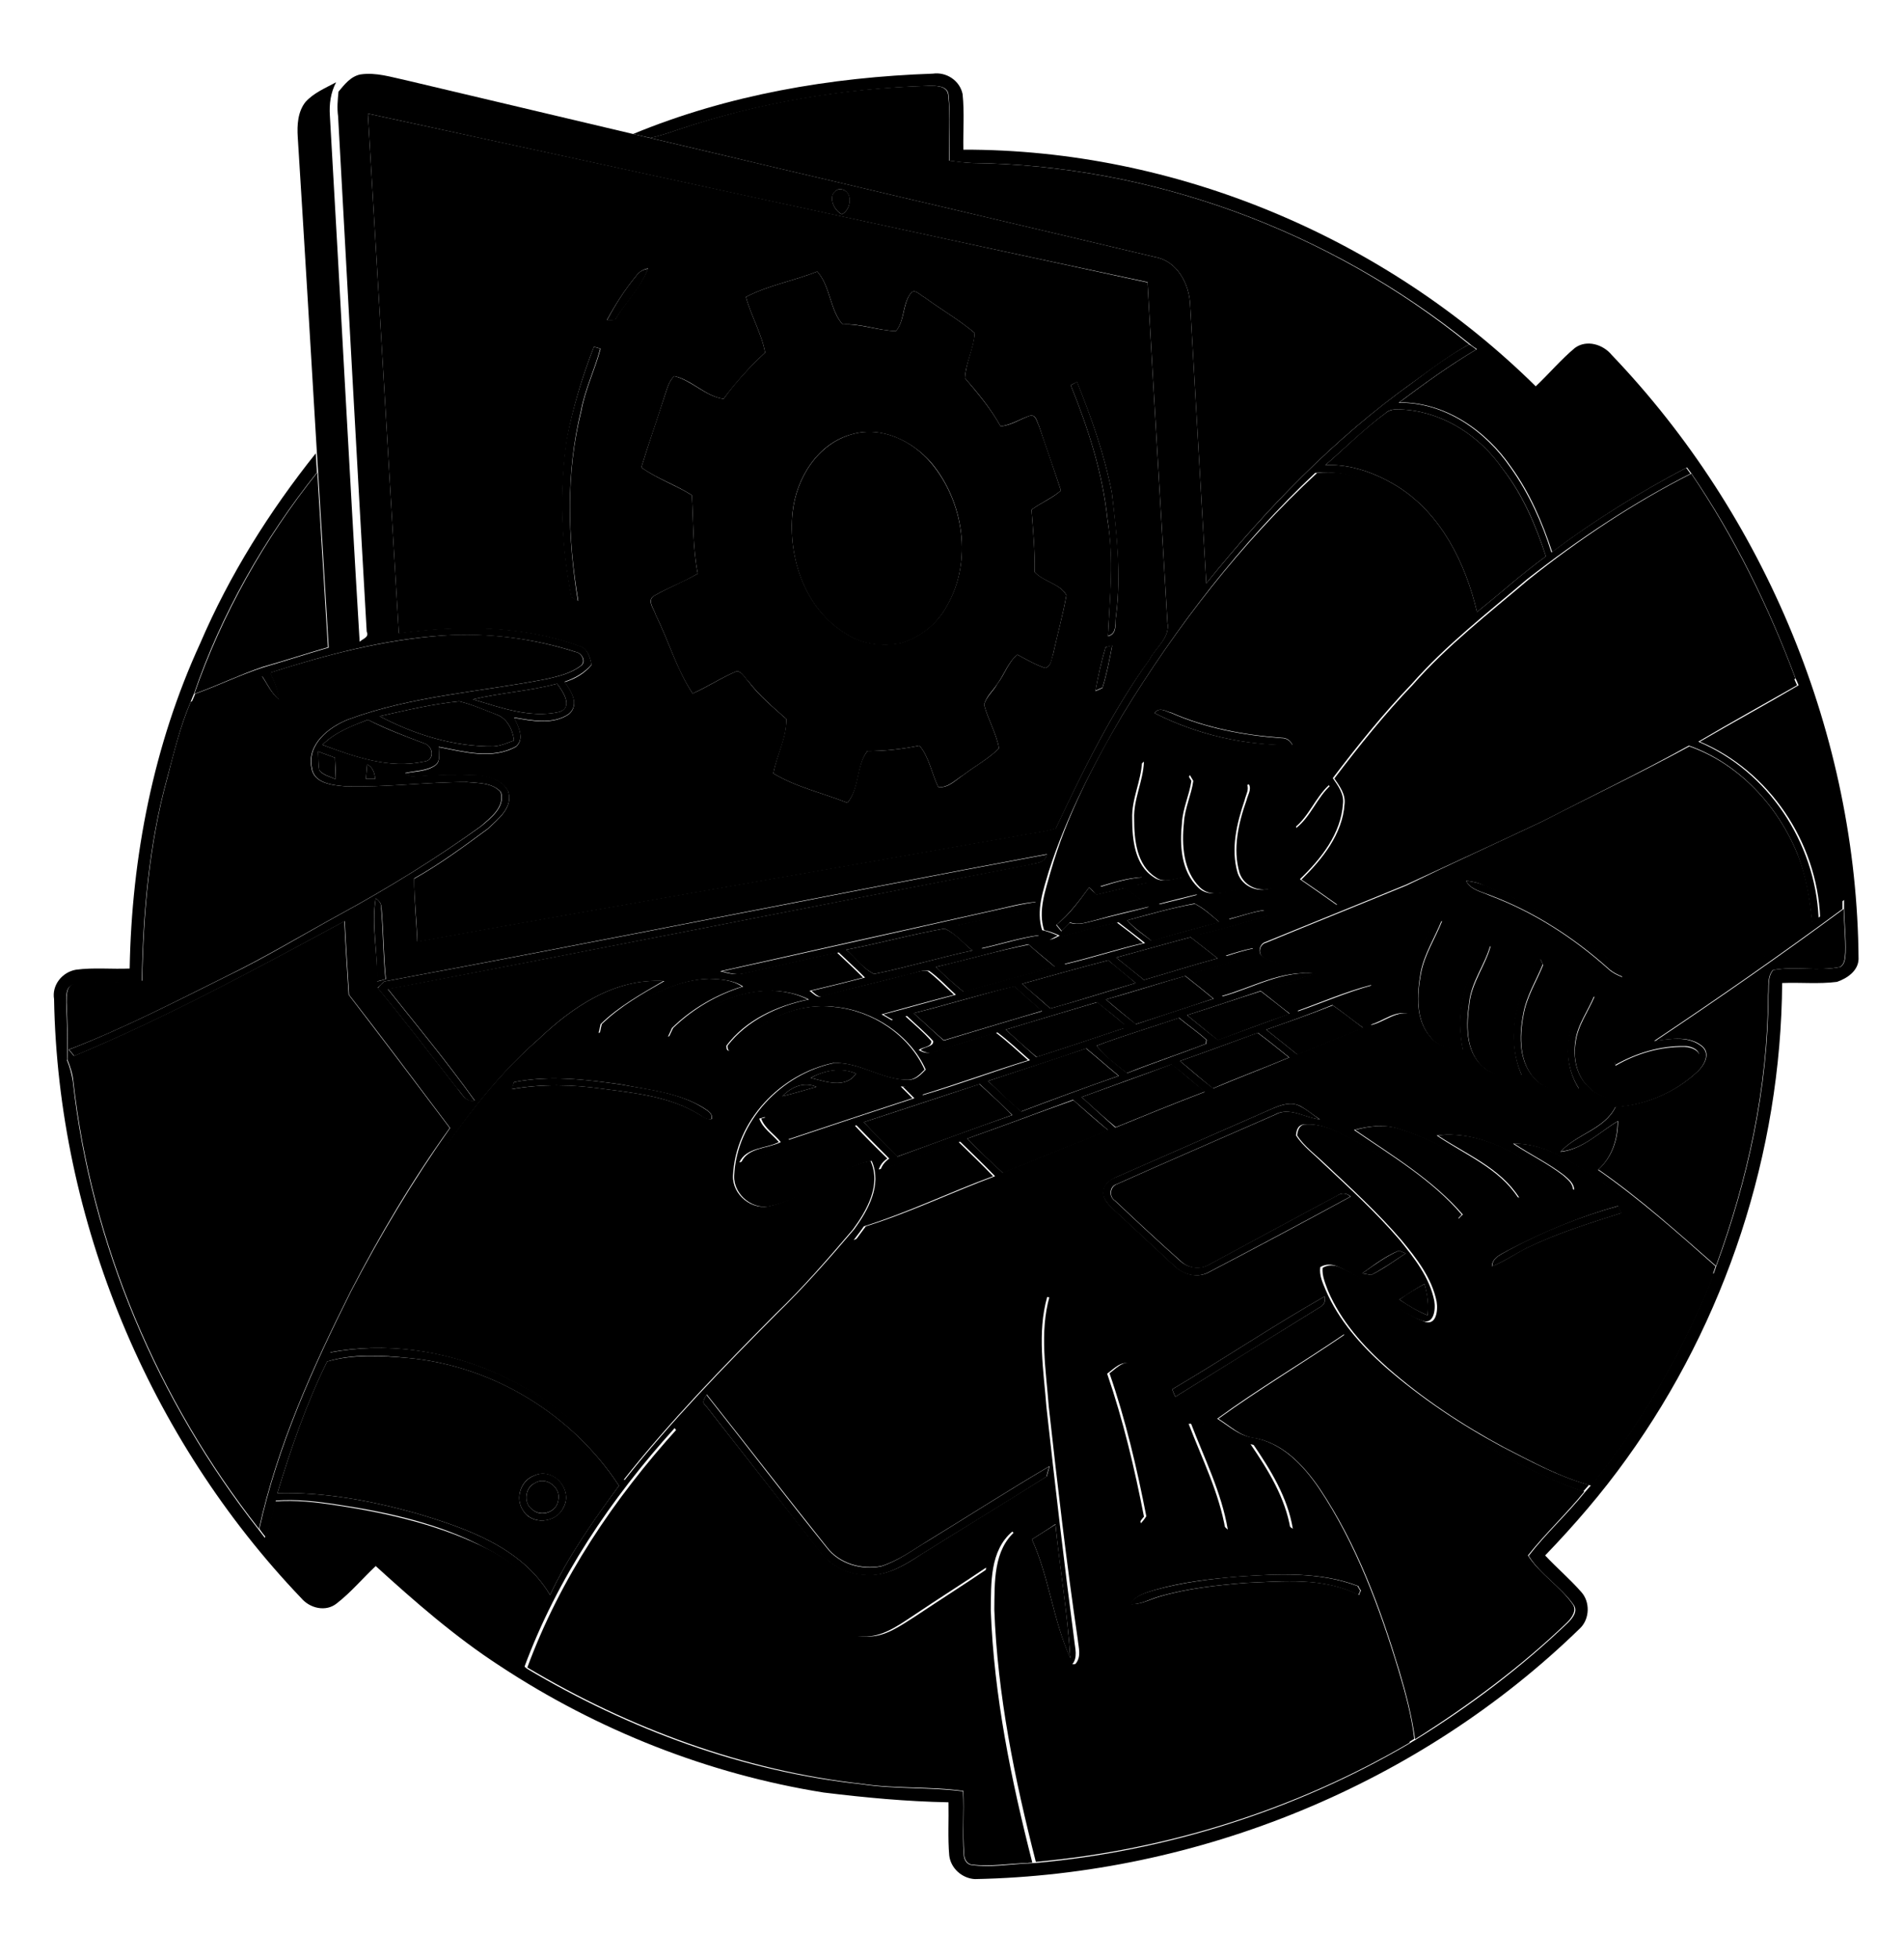 <?xml version="1.0" encoding="utf-8"?>
<!-- Generator: Adobe Illustrator 26.0.0, SVG Export Plug-In . SVG Version: 6.00 Build 0)  -->
<svg version="1.1" id="Layer_1" xmlns="http://www.w3.org/2000/svg" xmlns:xlink="http://www.w3.org/1999/xlink" x="0px" y="0px"
	 viewBox="0 0 486 500" style="enable-background:new 0 0 486 500;" xml:space="preserve">
<style type="text/css">
	.st0{fill:#139DFF;}
	.st1{fill:#000101;}
	.st2{fill:#FFFFFF;}
</style>
<path className="st0" d="M173,33.1c20.6-7,42.3-10.6,64-11.2c1.8,0,4.6-0.1,5,2.2c0.7,5.6,0.1,11.3,0.3,16.9c1.9,0.2,3.8,0.5,5.6,0.6
	c46,0.5,91.4,17.3,127.1,46.3c-5.1,2.8-9.8,6.4-14.5,9.8c-20,14.3-37.2,32.1-52.6,51.2c-1.4-23.7-2.7-47.3-4.1-71
	c-0.2-5.4-3.3-11.3-9-12.3c-43-10.2-86-20.2-128.9-30.4C168.3,34.7,170.7,33.9,173,33.1z"/>
<path className="st0" d="M214.9,54.7c-2.4-1.2-3.9-5.4-0.8-6.4C217.8,48.1,217.6,53.3,214.9,54.7z"/>
<path className="st0" d="M49.6,177.1c7.1-20.4,17.9-39.6,31.4-56.5c0.9,14.9,1.8,29.8,2.7,44.6c-5.5,1.6-11,3.4-16.6,5
	C61.2,172.2,55.5,175,49.6,177.1z"/>
<path className="st0" d="M286.5,182.5c13.8-22.6,30.2-43.8,49.7-61.8c7.4-0.8,15,1.8,21.1,6c9.9,7.3,15.7,19.1,18,31
	c-17.1,15.4-32.3,32.9-44.8,52.3l0.4,1.3c3.7-2.9,5.3-7.8,8.8-10.9c2.7,3.8,1,8.6-0.9,12.4c-3.1,5.6-7.5,11-13.5,13.7
	c-3.4,1.5-7.7-0.1-8.9-3.7c-1.8-6.1-0.3-12.7,1.8-18.6c0.3-1.3,1.3-2.7,0.6-4c-1.9,0.4-2,2.7-2.7,4.1c-2.3,7.2-4.1,15.9,0.2,22.7
	c-3.2,0.7-7.2,2.2-10-0.5c-4.3-4.2-4.7-10.9-4.1-16.5c0.2-3.7,1.9-7.1,2.4-10.7l-0.9-1.5c-3.8,8.1-4.9,17.7-1.7,26.2
	c-2.3,0.3-5,1.5-7-0.1c-4.9-3.1-5.5-9.6-5.5-14.9c-0.2-5,2.3-9.6,2.5-14.6c-2.4,1.7-2.6,4.8-3.4,7.4c-1.1,3.9-1,8-0.9,12.1
	c-2.3,4.1-5.5,7.7-8.5,11.2c0.6,0.4,1.2,0.8,1.9,1.2c3.5-1.1,7.1-2.2,10.8-2.4c0.3,0.4,1,1,1.3,1.4c-0.9,0.2-2.6,0.5-3.4,0.7
	c2,1.6,4.1,3.2,6.2,4.8c3.3-0.8,6.6-1.6,9.9-2.5c0.6,0.3,1.7,0.9,2.2,1.3c1.2,2.3,3.8,3.5,5.8,5c3-0.8,6-1.9,9.1-2.3
	c0.4,0.3,1.1,0.9,1.4,1.2c-6.1,1.9-12.1,3.6-18.3,5.1c2.3,1.8,4.6,3.6,7,5.4c2.4-0.8,4.8-1.5,7.2-2c-0.1,1.3-0.9,2.2-2.1,2.4
	c-4.4,1.5-9,2.7-13.5,4c2.4,2,4.9,4,7.4,5.9c7.9-2.2,15.5-6.8,24-5.8c-4.1,1.2-8.1,2.5-12.1,3.8c2.4,1.9,4.9,3.8,7.4,5.8
	c6.3-2.2,12.5-4.9,19.1-6.7c-0.8,3.3-5.2,3-7.7,4.4c2.3,2.1,4.8,4,7.3,5.8c3.4-0.8,6.8-4.1,10.4-2.6c-1.8,1.1-3.7,2-5.6,2.8
	c-45.5,18.2-91,36.5-136.5,54.7c0.7-0.9,1.9-2.6,2.6-3.5c11.2-3.5,22-8.7,33-12.8c-2.9-3-5.9-5.9-8.9-8.8
	c-6.8,2.2-13.4,5.2-20.3,7.1c0.4-1.2,1.2-2.1,2.2-2.8c-2.8-2.8-5.6-5.6-8.4-8.5c-9.8,3-19.5,6.6-29.4,9.5c1.7-3.9,6.7-3.5,10.1-5.2
	c-1.6-2-4.1-3.5-5-6c0.3-0.1,1-0.3,1.4-0.4c2,1.8,3.8,3.9,5.7,5.8c10.7-3.6,21.3-7.1,32-10.6c-1-1-2-2-3-3c2,0,3.8,0.7,5.2,2.2
	c9.2-2.7,18.2-6.1,27.3-8.9c-2.7-2.4-5.4-4.9-8.3-7.1c-5.4,1.6-10.8,3.4-16.2,5c-1.2,0.5-2.4,0.1-3.4-0.5c0.9-0.9,3.4-0.8,3.2-2.3
	c-2.1-2.3-4.5-4.3-6.7-6.4c-0.8,0.3-2.5,0.8-3.4,1.1c-0.9-0.5-1.8-1-2.6-1.5c6.2-1.6,12.3-3.4,18.5-5c-2.2-2-4.3-4.3-6.8-6.1
	c-1.6-0.4-3.2,0.5-4.8,0.8c-7.4,1.9-14.8,3.6-22.1,5.6c-1.3,0.7-2.3-0.7-3.2-1.3c4.6-1.1,9.1-2.2,13.7-3.4c-2.2-2.2-4.5-4.3-6.7-6.4
	c-7.9,1.7-15.8,3.5-23.7,5.3c-2.1,0.6-4.1,0-6.1-0.5c23.1-5.1,46.2-10.3,69.4-15.5c3.7-0.8,7.4-1.8,11.2-2.2c-0.3,0.4-1,1.3-1.4,1.7
	c-6.4,1.8-12.9,2.9-19.4,4.4c2.2,2,4.4,3.9,6.6,5.8c5-1.1,9.8-2.7,14.9-3.4c0,3.7,4.1,5.1,6.3,7.4c6.9-1.6,13.6-3.8,20.4-5.4
	c-2.2-1.8-4.5-3.5-6.8-5.3c-5.7,1.4-11.5,2.7-17.1,4.5l2.1-1.1c-1.3-0.6-2.6-1.1-4-1.4c-1.6-5,0.4-10.2,1.7-15
	C272.2,208.4,279,195.2,286.5,182.5 M294.7,182c10.8,5.5,23,8.3,35.2,8.1c-0.6-1.2-1.5-1.8-2.8-1.8c-9.6-0.7-19.2-2.5-28.1-6.4
	C297.6,181.6,295.9,180.3,294.7,182 M278,226.5c-2.5,3.4-5.1,6.9-8.4,9.6c0.4,0.5,0.9,1.1,1.3,1.6c0.5-0.6,1.6-1.7,2.1-2.2
	c2.2,0.8,4.5-0.1,6.7-0.6c4.5-1.2,9-2.2,13.5-3.4c-2-1.8-4-3.4-6.2-4.8c-2.4,0.6-4.8,1.1-7.2,1.7C279.3,227.7,278.7,227.1,278,226.5
	 M287.7,234.9c1.8,2.1,4.1,3.6,6.2,5.2c5.8-1.7,11.5-3.2,17.3-4.8c-2-1.7-3.9-3.5-6.3-4.7C299.2,231.7,293.4,233.3,287.7,234.9
	 M216,242.4c2.4,2,4.3,4.8,7.1,6.2c8.4-1.7,16.7-4.2,25.1-6c-2.4-1.9-4.4-4.4-7.1-5.6C232.6,238.5,224.4,240.8,216,242.4
	 M284.9,244.4c2.4,1.9,4.8,3.8,7.1,5.7c6.3-1.8,12.5-3.8,18.8-5.5c-2.3-1.8-4.6-3.6-6.9-5.4C297.5,240.9,291.2,242.7,284.9,244.4
	 M238.9,246.8c2.2,2.2,4.6,4.3,7,6.3c7.8-2.2,15.5-4.3,23.3-6.4c-2.2-1.9-4.5-3.7-6.7-5.7C254.6,242.7,246.8,245,238.9,246.8
	 M260.9,251.1c2.4,2.1,4.8,4.2,7.2,6.3c7.3-2,14.5-4.3,21.8-6.5c-2.3-1.9-4.7-3.8-7-5.8C275.5,247,268.2,249.1,260.9,251.1
	 M282.3,255.1c2.5,2.2,5.1,4.3,7.7,6.3c6.6-2.2,13.2-4.4,19.8-6.5c-2.4-2-4.8-3.9-7.2-5.8C295.8,251,289.1,253.1,282.3,255.1
	 M233.2,258.6c2.6,2.3,5.1,4.7,7.7,7c8.4-2.5,16.7-5.1,25.1-7.5c-2.4-2.1-4.8-4.2-7.1-6.3C250.3,253.8,241.8,256.4,233.2,258.6
	 M303,259.1c2.6,2.1,5.2,4.3,7.9,6.3c6.1-2.2,12.2-4.5,18.3-6.7c-2.5-1.9-4.9-3.9-7.4-5.8C315.5,255,309.3,257.1,303,259.1
	 M256.7,262.8c2.6,2.3,5.2,4.7,7.8,7c7.5-2.4,14.9-4.9,22.4-7.4c0-0.2,0-0.7,0-0.9c-2.2-2.1-4.6-3.8-6.9-5.7
	C272.3,258.1,264.5,260.4,256.7,262.8 M323.2,262.8c2.6,2.1,5.3,4.2,7.9,6.3c5.6-2.3,11.2-4.5,16.8-6.8c-2.6-1.9-5.1-3.9-7.8-5.8
	C334.5,258.8,328.9,260.8,323.2,262.8 M279.9,266.9c2.2,2.7,5.1,4.8,7.8,7c6.7-2.6,13.5-4.9,20.2-7.5c0-0.2,0.1-0.7,0.1-1
	c-2.2-2-4.7-3.7-7-5.6C293.9,262.2,286.8,264.3,279.9,266.9 M301.2,270.8c2.8,2.4,5.6,4.8,8.5,7c6.4-2.7,13-5.2,19.4-7.9
	c-2.6-2.1-5.3-4.3-8-6.3C314.4,266,307.8,268.5,301.2,270.8 M252.2,275.9c2.8,2.6,5.6,5.3,8.5,7.8c8.2-3.1,16.5-6.2,24.9-9.1
	c-2.8-2.3-5.5-4.7-8.3-7C268.9,270.5,260.5,273.2,252.2,275.9 M276.1,280c2.8,2.6,5.7,5.2,8.6,7.8c7.6-3.1,15.2-6.2,22.8-9.1
	c-2.8-2.4-5.6-4.8-8.5-7C291.4,274.4,283.7,277.2,276.1,280 M220.5,286.4c2.8,3,5.7,5.9,8.6,8.8c9.8-3.6,19.5-7.2,29.3-10.6
	c-2.7-2.7-5.5-5.3-8.3-7.9C240.1,279.9,230.3,283.2,220.5,286.4 M246.9,290.6c2.9,3,6,5.9,9,8.7c9-3.7,18-7.2,26.9-10.9
	c-3-2.5-5.9-5.1-8.9-7.7C264.9,284,255.9,287.4,246.9,290.6z"/>
<path className="st0" d="M431.7,120.9c11,16.2,19.7,33.9,26.6,52.3c-10.5,5.9-21.1,11.7-31.6,17.8c-15.2,7.5-30.1,15.5-45.5,22.5
	c-13.1,6.1-26.2,12.4-39.7,17.5c-3.1-2.2-6.2-4.4-9.3-6.5c5.3-5.2,10.5-11.6,11-19.3c0.3-2.5-1.3-4.6-2.6-6.5
	c6.3-8.3,12.9-16.5,20.1-24c8.8-10,19.3-18.1,29.4-26.7C403,137.7,416.9,128.4,431.7,120.9z"/>
<path className="st0" d="M68.9,171.7c14.4-4.6,29.1-8.4,44.1-9.5c11.4-0.8,23,0.7,33.9,4.2c1.6,0.2,2.8,2.6,1.2,3.6
	c-2.5,1.9-5.6,2.6-8.6,3.3c-16.9,3.3-34.4,4.3-50.6,10.3c-4.9,1.9-10.6,6.3-9.4,12.3c0.5,4.1,5.4,4.5,8.6,4.8
	c10.3,0.3,20.6-1.1,30.9-1.1c3,0.3,6.7,0.1,8.8,2.6c1.1,3.8-2.6,6.5-5.1,8.7c-11.5,8.3-23.7,15.8-36.2,22.6
	c-9.5,5.2-18.8,10.8-28.6,15.6c-13.3,6.6-26.5,13.5-40.4,18.8c0.5,0.5,0.9,1.1,1.4,1.6c23.7-9.9,46.4-22.2,69-34.4
	c0.3,6.3,0.7,12.6,1.1,18.8c8.7,11.3,17.3,22.7,25.8,34c-9.5,13.2-17.8,27.2-25.3,41.7c-9.7,19.4-18.7,39.3-23.4,60.6
	c-25.8-32.8-42.8-72.8-47.4-114.4c-0.2-1.9-0.8-3.6-1.5-5.4c0.2-4.8,0-9.6-0.2-14.5c0-1.7-0.1-4.4,2-4.9c5.7-0.9,11.5,0,17.3-0.7
	c0.3-17.4,1.8-34.9,6.4-51.7c1.7-6.6,3.3-13.2,6-19.5c6.1-2,11.8-5.4,18.1-6.6c1.4,2,2.4,4.4,4.4,6C70.9,176.2,70,173.9,68.9,171.7z
	"/>
<path className="st0" d="M120.7,178.5c7.1-1.7,14.4-2.1,21.5-4c1.5,2,4.2,6,0.6,7.2C135.4,183.4,127.8,180.6,120.7,178.5z"/>
<path className="st0" d="M96.9,182.8c6.7-1.5,13.4-3.1,20.3-3.8c3.3,0.8,6.5,2.2,9.6,3.4c2.7,1,4.1,3.9,4.4,6.6
	c-1.7,0.6-3.4,1.4-5.2,1.5C115.8,190.6,105.8,187.5,96.9,182.8z"/>
<path className="st0" d="M82.3,190.1c3.2-3.2,7.4-4.8,11.6-6.4c4.6,2.4,9.5,4.2,14.3,6c2.4,0.6,2.9,4.5-0.1,4.7
	C99.4,196.3,90.5,193.2,82.3,190.1z"/>
<path className="st0" d="M393.8,209.6c12.4-6.4,25.1-12.4,37.4-19.1c12.8,4.5,22.7,15.3,27.7,27.7c2.2,5.5,3.1,11.3,3.7,17.2
	c-16.1,11.8-32.4,23.5-49.3,34.1c-1,0.5-1.3,1.4-0.9,2.5c5.3-3.1,11.4-4.9,17.6-4.8c1.8,0,4.9,1.3,3.4,3.5
	c-3.4,4.9-9.2,7.3-14.7,9.1c-4.4,1.3-9.9,1.3-13.2-2.3c-3.1-2.9-4-7.5-3.3-11.5c0.5-4.2,3.2-7.8,4.8-11.6c-2.6-0.4-3.3,2.7-4.4,4.4
	c-3.2,6-3.2,13.5,0.5,19.2c-3.6,0-8,0.8-10.8-2.1c-4.6-4.2-4.5-11.2-3.4-16.9c0.8-4.6,3.3-8.5,5-12.7l-0.7-1.5
	c-6.1,8.4-9,20-4.7,29.8c-3.4,0.3-7.2,0.3-9.9-2.2c-4.6-4-4.3-10.9-3.5-16.4c0.6-5.2,4-9.5,5.4-14.5c-2.8,1-3.6,4.1-4.8,6.4
	c-2.9,6.3-3.7,13.5-2.2,20.3c-2.9-0.6-6.4-0.8-8.3-3.4c-3.9-4.4-3.5-10.9-2.5-16.3c0.9-4.8,3.6-8.9,5.4-13.4
	c-3.6,0.3-3.5,5.1-5.8,7.2c-8.8,2.6-18,3.9-27.2,4.2c-4.2,0-8.7,0.2-12.4-2c-1.8-0.8-1.3-3.5,0.5-3.9c11.9-4.9,23.9-9.7,35.8-14.6
	C370.5,220.4,382.2,215.1,393.8,209.6 M374.2,224.8c1.2,2.4,4,2.8,6.1,3.8c11.2,4.2,21.4,10.8,30.3,18.8c1,0.9,2.2,1.5,3.5,2
	c-0.2-0.5-0.5-1.4-0.7-1.9c-10-9.3-21.8-16.6-34.5-21.4C377.5,225.3,375.9,225,374.2,224.8z"/>
<path className="st0" d="M81.2,191.8c1.4,0.5,2.9,1.1,4.3,1.6c0.1,1.8,0.1,3.7,0.2,5.5c-1.4-0.7-3.1-1-4.2-2.3
	C81.2,195.1,81.3,193.4,81.2,191.8z"/>
<path className="st0" d="M93.4,198.8c0.1-1.2,0.2-2.5,0.3-3.7c1.5,0.7,1.9,2.2,2.1,3.7C95.2,198.8,94,198.8,93.4,198.8z"/>
<path className="st0" d="M98.1,250.5c56.4-10.4,112.7-21.9,169.1-32.4c-0.4,2.4-2.9,2.1-4.6,2.7c-54.6,10.4-109,21.3-163.6,31.7
	c7.5,9.4,15.2,18.7,22.2,28.5c-2.4,0.5-3.3-2-4.7-3.4c-6.7-8.5-13.2-17.1-20.1-25.4C97,251.5,97.5,251,98.1,250.5z"/>
<path className="st0" d="M95.9,229.3c1,0.6,1.5,1.5,1.4,2.6c0.5,6,0.5,12,1.1,18c-0.5,0.2-1.6,0.4-2.2,0.6
	C96.5,243.4,94.8,236.3,95.9,229.3z"/>
<path className="st0" d="M422.5,265.7c16.3-10.9,32.4-22.1,48.1-33.7c0.1,3.7,0.5,7.4,0.4,11.1c-0.1,1.3-0.1,2.9-1.3,3.7
	c-5.7,1.2-11.5-0.3-17.2,0.8c-1.5,1.8-1,4.3-1.2,6.4c-0.1,23.6-5.2,47-13.3,69.1c-9.7-8.5-19.3-17.2-30-24.6c3.5-3.2,5-7.7,5-12.4
	c-4.7,2.8-8.9,7.2-14.6,7.8c4.1-4.5,11.2-5.6,14-11.4c7.8-0.5,15.4-3.8,21-9.1c1.6-1.5,3.3-4.4,1.2-6.3
	C431.4,264.3,426.6,265.1,422.5,265.7z"/>
<path className="st0" d="M137.4,265.3c8.6-8.2,19.5-15.7,31.9-14.9c-5.6,3.3-11.3,6.4-16,11c-0.1,0.6-0.4,1.8-0.5,2.3
	c2.6-1.4,4.5-3.6,6.7-5.4c6.3-4.5,13.6-8.3,21.5-8.5c2.9,0.1,6,0.3,8.4,2c-6.7,2.1-12.9,5.7-17.9,10.6c-0.2,0.6-0.8,1.7-1,2.2
	c4.3-1.9,7.2-5.7,11.3-7.9c7.3-3.9,16.7-5.5,24.4-1.6c-7.9,1.6-15.8,5.2-20.8,11.8c0,2.8,2.1,0.1,2.9-0.5
	c6.4-6.3,15.5-10.6,24.6-9.4c9.7,0.9,19.1,7.1,23.1,16c-1.2,1.2-2.4,2.6-4.3,2.6c-6.6,0.1-12.3-4.6-19-4.3
	c-13.5,2.8-25,14.8-25.6,28.8c-0.2,4.9,5,9.1,9.8,7.6c9.1-2.1,16-9.7,25.3-11.4c2.8,6.1-0.9,12.6-4.5,17.5
	c-6.3,7.4-12.7,14.8-19.7,21.5c-13.5,13.6-27,27.4-38.9,42.5c-15.8-24.2-46.5-38-75.1-32.6c6.6-14.8,14.7-29,23-42.9
	C116,289,125.3,275.8,137.4,265.3 M131.2,276.2c-0.1,0.5-0.4,1.4-0.6,1.8c7.7-1.4,15.6-1.2,23.3-0.1c8.4,1.1,17.3,2,24.7,6.6
	c0.9,0.5,1.9,1.3,3.1,1.1c0.3-1.5-1.2-2.2-2.2-2.9c-6.3-3.8-13.8-4.5-20.9-5.9C149.4,275.5,140.1,274.4,131.2,276.2z"/>
<path className="st0" d="M206.9,275.1c3.6-1.9,7.7-2.8,11.6-1.1C215.8,278,210.6,276,206.9,275.1z"/>
<path className="st0" d="M199.7,279.8c2.3-2.4,5.5-3.8,8.7-2.4C205.5,278.2,202.6,279.1,199.7,279.8z"/>
<path className="st0" d="M324.9,282.9c2.2-0.9,4.7-1.8,6.9-0.6c1.8,0.9,3.3,2.2,5,3.4c-3.8-0.4-7.7-3.3-11.4-1.2
	c-13.4,5.9-26.9,11.7-40.3,17.7c-1.9,0.5-2.2,3.2-0.5,4.3c5.5,5.2,11,10.3,16.6,15.3c2,1.9,5.2,2.3,7.5,0.9
	c10.8-5.8,21.6-11.7,32.5-17.5c1.2-0.8,2.4-0.8,3.5,0.2c-12,6.5-24,12.9-36,19.2c-2.9,1.7-6.5,0.9-8.9-1.4
	c-5.2-4.8-10.3-9.6-15.5-14.4c-1.3-1.3-3-2.8-2.7-4.8c0.2-2,2-3.1,3.6-3.7C298.4,294.5,311.7,288.7,324.9,282.9z"/>
<path className="st0" d="M331.1,289.8c0.1-1.2,0.5-2.6,1.9-2.8c3.4-0.3,6.6,0.9,9.6,2.4c11.1,5.4,20.8,13.2,29.8,21.6
	c0.2-0.3,0.7-0.8,1-1c-7.7-8.9-17.9-15-27.5-21.6c3.6-1,7.6-1.5,11.3-0.3c8.3,2.5,15.9,7,22.8,12.2c2.6,1.8,4.6,4.5,7.8,5.4
	c-4.8-7.6-13.6-11.1-20.8-15.9c13.3-1.6,24.1,7.5,34.8,13.9c0-1.7-1.4-2.7-2.5-3.7c-4-3.1-8.6-5.3-12.8-8.1
	c9-0.1,16.4,5.7,23.5,10.5c9.7,6.9,18.6,14.9,27.5,22.8c-7.6,19.4-18.2,37.8-31.3,54c-7.9-2.1-15.1-6.1-22.3-9.8
	c-10.6-5.7-20.7-12.4-29.7-20.3c-6.2-5.5-11.9-11.9-15.2-19.6c-0.7-1.9-1.6-3.9-1.4-5.9c1.3-0.8,2.9-0.8,4.3-0.2
	c8,3.2,13.3,10.7,21.4,13.8c3.3,1.5,3.8-2.7,3.4-5c-1.2-6-5.1-11-8.9-15.6c-6-7-12.8-13.2-19.5-19.5
	C335.7,294.6,332.9,292.6,331.1,289.8 M385,319.1c-1.7,1-4.1,1.8-4.2,4.1c3.1-1.2,5.8-3.1,8.7-4.6c7.8-3.8,16.1-6.4,24.3-9
	c-0.2-0.4-0.6-1.3-0.8-1.8C403.4,310.5,394,314.4,385,319.1z"/>
<path className="st0" d="M347.7,325c3-2.1,6-4.3,9.4-5.8c0.4,0.2,1.3,0.5,1.7,0.7c-2.9,1.9-5.7,3.9-8.8,5.5
	C349.4,325.3,348.2,325.1,347.7,325z"/>
<path className="st0" d="M357.2,331.7c2-1.5,4.2-2.8,6.4-4c0.8,2.6,1.1,5.3,0.8,8C361.9,334.7,359.5,333.3,357.2,331.7z"/>
<path className="st0" d="M299.2,354.6c13.1-7.7,25.7-16.2,38.9-23.7c0.3,1.3-0.2,2.3-1.3,2.8c-12.2,7.6-24.5,15.2-36.8,22.8
	C299.8,356,299.4,355.1,299.2,354.6z"/>
<path className="st0" d="M267.7,359c-0.7-9.3-2.4-18.9,0.2-28.1c4.4,1,6.3,5.3,8.3,8.8c8.1,15.2,11.3,32.4,15,49.1
	c0.4-0.4,1.1-1.3,1.4-1.8c-2.4-12.3-5.3-24.7-9.4-36.5c1.7-1.2,3.5-3.4,5.9-2.5c4.9,1.3,7.5,6,10,10c4.9,8.9,8.4,18.5,11.5,28.1
	c0.5,1.7,1.4,3.2,2.8,4.3c-1.6-9.5-6-18.2-9.4-27.1c3.3-0.1,6.8,0.1,9.5,2.2c5.9,4.4,9.6,11.1,12.4,17.7c1.1,2.5,1.6,5.4,4.1,7
	c-1.3-8-5.7-15.1-10.2-21.7c7.9,1.6,13.1,8.1,17.2,14.5c6.7,10.6,11.6,22.4,15.7,34.2c2.8,9.1,6.1,18.1,7.1,27.6
	c-29,17-61.9,27.4-95.4,30.4c-5.4-21.1-9.8-42.6-10.6-64.4c0.1-6.9-0.3-15.2,5.5-20.1c1.4,1.6,2.9,3.3,3.7,5.3
	c3.1,7.8,4.5,16.1,7.1,24.1c0.8,2,1.5,5.2,4.4,4.6c1.6-1.8,0.8-4.2,0.6-6.3C272.2,398.7,269.9,378.8,267.7,359 M294.8,405.8
	c-2.3,0.7-4.9,1.4-6.3,3.6c2.7,0.2,5-1.2,7.5-1.9c7.2-2.1,14.6-2.9,22.1-3.5c9.6-0.4,19.9-1.5,28.8,3.1c0.1-0.3,0.3-0.9,0.5-1.1
	c-0.2-0.3-0.6-0.9-0.7-1.2c-9.7-3.7-20.4-3.1-30.6-2.4C308.8,403,301.7,403.8,294.8,405.8z"/>
<path className="st0" d="M311,362.1c10.5-7.6,21.6-14.2,32.3-21.5c9.7,11.5,22.2,20.3,35.1,27.8c8.4,4.7,16.9,9.3,26,12.3
	c-4.5,5.6-9.9,10.6-14.4,16.3c3.1,4.8,8.2,7.8,11.4,12.4c1.2,1.6-0.2,3.5-1.4,4.7c-11.8,11.3-25,21.1-38.8,29.8
	c-0.8-5.9-2.3-11.7-4-17.4c-4.9-16.2-10.8-32.3-20.3-46.5c-4.1-6-9.6-11.9-17-13C316.5,366.5,313.9,363.9,311,362.1z"/>
<path className="st0" d="M180.1,358.7c-1.1-0.8-0.2-1.8,0.2-2.7c10.3,13,20.3,26.1,30.7,39c3.2,4.2,8.9,5.8,13.9,4.8
	c4.4-1.4,8.2-4.3,12.1-6.6c10.3-6.3,20.4-12.8,30.8-18.9c-0.2,0.6-0.5,1.9-0.7,2.6c-10.7,6.8-21.5,13.3-32.2,20
	c-4.2,2.7-8.9,5.6-14.1,5.1c-4.6-0.1-8.9-2.4-11.7-6.1C199.5,383.5,189.8,371.1,180.1,358.7z"/>
<path className="st0" d="M134.6,425.6c8.4-22.8,22.2-43.2,38.4-61.1c11.8,15.4,23.4,30.9,35.2,46.4c3,4.1,7.7,6.9,12.9,6.8
	c4.8,0.2,8.8-2.8,12.6-5.2c6.3-4.2,12.6-8.2,18.8-12.4c-0.8,6.3-0.8,12.7-0.2,19c1.7,19.1,5.3,37.9,10.2,56.4
	c-4.8,0.1-9.6,1-14.4,0.4c-1.3-0.1-2-1.5-2-2.7c-0.4-5.4,0-10.7-0.2-16.1c-8.5-1.2-17.2-0.5-25.8-1.8
	C189.8,451.9,160.6,441.1,134.6,425.6z"/>
<path className="st0" d="M263.4,392.9c2-1.3,4-2.5,6-3.8c1.2,11.4,3.1,22.7,3.8,34.2C268.8,413.5,267.8,402.6,263.4,392.9z"/>
<g id="_x23_000101ff">
	<path className="st1" d="M86.4,23.4c1.5-1.8,3.1-3.9,5.6-4.4c4-0.6,7.9,0.7,11.7,1.5c19.3,4.6,38.6,9.1,57.9,13.7
		c1.4,0.3,2.9,0.7,4.3,1c43,10.2,86,20.2,128.9,30.4c5.7,1,8.8,6.9,9,12.3c1.4,23.7,2.7,47.3,4.1,71c15.4-19,32.6-36.9,52.6-51.2
		c4.7-3.5,9.4-7.1,14.5-9.8c0.4,0.3,1.4,0.9,1.8,1.3c-6.9,4.1-13.4,8.8-19.8,13.6c11.7-0.2,22.2,7.2,28.6,16.6
		c4.7,6.6,8,14,10.4,21.6c10.8-8.1,22.4-15.3,34.4-21.6c0.3,0.4,0.8,1.1,1.1,1.5c-14.8,7.5-28.7,16.8-41.8,27
		c-10.1,8.6-20.6,16.7-29.4,26.7c-7.2,7.5-13.8,15.7-20.1,24c1.3,1.9,2.9,4,2.6,6.5c-0.5,7.7-5.6,14.1-11,19.3
		c3.1,2.1,6.2,4.3,9.3,6.5c13.6-5,26.6-11.4,39.7-17.5c15.4-7,30.4-15,45.5-22.5c10.5-6,21.1-11.8,31.6-17.8
		c0.2,0.4,0.6,1.4,0.8,1.8c-8.4,4.8-16.9,9.5-25.2,14.4c17.8,7.5,29.8,25.7,30.7,44.9c2-1.5,4-3,6.1-4.5c0,0.6,0,1.7,0,2.3
		c-15.7,11.6-31.8,22.8-48.1,33.7c4.1-0.6,8.9-1.4,12.3,1.5c2.1,1.9,0.4,4.8-1.2,6.3c-5.7,5.4-13.3,8.6-21,9.1
		c-2.9,5.7-9.9,6.8-14,11.4c5.6-0.6,9.9-5,14.6-7.8c0,4.7-1.5,9.2-5,12.4c10.6,7.4,20.3,16,30,24.6c-0.2,0.5-0.5,1.5-0.7,2
		c-8.9-7.9-17.8-15.9-27.5-22.8c-7.1-4.8-14.5-10.6-23.5-10.5c4.2,2.8,8.8,5,12.8,8.1c1.1,1,2.5,2,2.5,3.7
		c-10.7-6.4-21.5-15.5-34.8-13.9c7.2,4.9,16,8.4,20.8,15.9c-3.1-0.9-5.2-3.6-7.8-5.4c-6.9-5.2-14.5-9.7-22.8-12.2
		c-3.7-1.2-7.6-0.7-11.3,0.3c9.6,6.6,19.9,12.7,27.5,21.6c-0.2,0.2-0.7,0.8-1,1c-9-8.3-18.7-16.2-29.8-21.6c-3-1.5-6.2-2.7-9.6-2.4
		c-1.4,0.2-1.8,1.5-1.9,2.8c1.8,2.8,4.6,4.8,6.9,7.1c6.7,6.3,13.5,12.5,19.5,19.5c3.8,4.7,7.7,9.6,8.9,15.6c0.4,2.3-0.1,6.4-3.4,5
		c-8-3-13.4-10.6-21.4-13.8c-1.4-0.6-3-0.6-4.3,0.2c-0.3,2.1,0.6,4,1.4,5.9c3.3,7.7,9,14.1,15.2,19.6c9.1,7.9,19.1,14.6,29.7,20.3
		c7.2,3.7,14.4,7.6,22.3,9.8c-0.5,0.6-1,1.1-1.5,1.7c-9.1-3-17.6-7.6-26-12.3c-13-7.5-25.4-16.3-35.1-27.8
		c-10.7,7.3-21.9,13.9-32.3,21.5c2.9,1.8,5.5,4.3,9,4.8c7.5,1.2,13,7.1,17,13c9.4,14.1,15.4,30.3,20.3,46.5c1.7,5.7,3.3,11.5,4,17.4
		c-0.4,0.3-1.3,0.8-1.8,1.1c-1-9.5-4.3-18.5-7.1-27.6c-4.1-11.9-8.9-23.6-15.7-34.2c-4.1-6.3-9.4-12.9-17.2-14.5
		c4.5,6.6,8.9,13.7,10.2,21.7c-2.4-1.6-3-4.5-4.1-7c-2.8-6.7-6.5-13.3-12.4-17.7c-2.7-2.1-6.2-2.3-9.5-2.2
		c3.4,8.9,7.8,17.6,9.4,27.1c-1.4-1.1-2.2-2.6-2.8-4.3c-3.2-9.6-6.6-19.2-11.5-28.1c-2.5-4-5.1-8.7-10-10c-2.3-0.9-4.2,1.3-5.9,2.5
		c4.1,11.9,7,24.2,9.4,36.5c-0.4,0.4-1,1.3-1.4,1.8c-3.7-16.7-6.8-33.9-15-49.1c-2-3.5-4-7.8-8.3-8.8c-2.6,9.2-0.9,18.8-0.2,28.1
		c2.2,19.9,4.5,39.7,7.1,59.5c0.2,2.1,1,4.5-0.6,6.3c-2.8,0.6-3.5-2.6-4.4-4.6c-2.6-7.9-4-16.3-7.1-24.1c-0.8-2-2.2-3.7-3.7-5.3
		c-5.8,4.9-5.4,13.2-5.5,20.1c0.8,21.8,5.2,43.3,10.6,64.4c-0.4,0-1.3,0.1-1.8,0.1c-4.9-18.5-8.5-37.4-10.2-56.4
		c-0.5-6.3-0.6-12.7,0.2-19c-6.2,4.2-12.6,8.2-18.8,12.4c-3.8,2.5-7.8,5.4-12.6,5.2c-5.2,0.2-9.9-2.7-12.9-6.8
		c-11.7-15.5-23.4-31-35.2-46.4c-16.2,17.9-30,38.3-38.4,61.1c-0.4-0.4-1.2-1.1-1.7-1.5c1.8-5.1,4-10.1,6.3-15
		c-2.8-6.4-8.4-10.9-14.5-14C112.6,389,99.3,386,86,384c-5.2-0.8-10.4-1.4-15.6-1c-0.8,3.1-1.3,6.3-2.6,9.3
		c-0.6-0.7-1.1-1.4-1.6-2.1c4.7-21.3,13.7-41.2,23.4-60.6c7.5-14.4,15.9-28.4,25.3-41.7c-8.6-11.4-17.1-22.8-25.8-34
		c-0.4-6.3-0.8-12.5-1.1-18.8c-22.6,12.2-45.2,24.5-69,34.4c-0.5-0.5-0.9-1.1-1.4-1.6c13.9-5.4,27.1-12.2,40.4-18.8
		c9.8-4.7,19.1-10.4,28.6-15.6c12.5-6.8,24.6-14.3,36.2-22.6c2.5-2.1,6.2-4.9,5.1-8.7c-2.2-2.5-5.8-2.3-8.8-2.6
		c-10.3,0-20.6,1.4-30.9,1.1c-3.2-0.3-8.1-0.7-8.6-4.8c-1.2-6,4.5-10.4,9.4-12.3c16.3-6,33.7-7,50.6-10.3c3-0.7,6.1-1.4,8.6-3.3
		c1.6-1,0.4-3.3-1.2-3.6c-10.9-3.5-22.4-4.9-33.9-4.2c-15.1,1-29.8,4.9-44.1,9.5c1.1,2.2,2,4.5,2.4,7c-2-1.5-3-3.9-4.4-6
		c-6.3,1.2-12,4.6-18.1,6.6c0.2-0.6,0.7-1.6,0.9-2.2c5.9-2.1,11.6-4.9,17.5-6.8c5.5-1.6,11-3.4,16.6-5c-0.9-14.9-1.8-29.8-2.7-44.6
		c-0.1-1.6-0.2-3.3-0.3-4.9c-1.6-26.9-3.2-53.8-4.9-80.8c-0.2-3.1,0-6.5,2-9c2.1-2.3,5-3.5,7.8-5c-1.4,2.6-1.8,5.6-1.6,8.5
		c2.6,44.8,4.9,89.5,7.6,134.3c0.8-0.8,2.5-1.1,1.8-2.6c-2.5-43.8-4.9-87.7-7.3-131.5C86,27.5,86.2,25.5,86.4,23.4 M93.9,29
		c2.6,44.2,5.3,88.4,7.9,132.6c15.3-2.1,31.3-2.1,46,3.2c2.2,0.6,2.8,2.9,3.2,4.8c-1.8,2.1-4.2,3.5-6.9,4.4c1.7,2.3,3.9,5.8,1.1,8.2
		c-4,2.8-9.5,1.7-14,0.9c1.1,2.2,2.8,5.4,0.5,7.4c-6.1,3.4-13.3,1.3-19.7,0.1c-0.1,1.5,0.6,3.4-0.8,4.6c-2.2,1.6-5.2,1.5-7.8,2.1
		c0.7,0.7,1.6,1,2.6,0.8c5.3-0.4,10.7-0.5,16-0.3c2.9,0.2,6.3,1.3,7.7,4.1c1.4,4.2-2.6,7.1-5.2,9.6c-6.1,4.5-12.2,9-18.8,12.7
		c0,5.4,0.6,10.8,0.8,16.1c50.9-9.2,101.8-17.9,152.7-26.9c3.4-0.7,6.9-1,10.3-2c7-14.9,14.3-29.7,23.9-43.1
		c1.6-3.1,5.3-5.5,4.6-9.4c-1.7-29-3.5-57.9-5.1-86.9C226.5,57.9,160.2,43.4,93.9,29 M214.9,54.7c2.7-1.4,2.8-6.6-0.8-6.4
		C211,49.4,212.6,53.6,214.9,54.7 M353.6,105.5c-5.4,4-10.2,8.8-15.3,13.2c6.6-0.3,13,2.1,18.5,5.5c11.1,7,17.3,19.6,20.2,32
		c5.9-4.7,11.5-9.8,17.6-14.2c-2.6-8-5.9-15.8-11.1-22.4c-5.6-8.1-14.6-14.1-24.5-15C357.1,104.5,355,104.1,353.6,105.5
		 M286.5,182.5c-7.4,12.7-14.3,25.9-18.8,39.9c-1.4,4.8-3.3,10-1.7,15c1.4,0.3,2.7,0.8,4,1.4l-2.1,1.1c5.6-1.8,11.4-3.1,17.1-4.5
		c2.3,1.7,4.6,3.5,6.8,5.3c-6.9,1.6-13.6,3.8-20.4,5.4c-2.2-2.4-6.3-3.7-6.3-7.4c-5.1,0.7-9.9,2.3-14.9,3.4
		c-2.2-1.9-4.4-3.8-6.6-5.8c6.4-1.5,13-2.7,19.4-4.4c0.3-0.4,1-1.3,1.4-1.7c-3.8,0.3-7.5,1.4-11.2,2.2
		c-23.1,5.1-46.2,10.3-69.4,15.5c2,0.5,4.1,1.1,6.1,0.5c7.9-1.8,15.8-3.6,23.7-5.3c2.2,2.1,4.5,4.2,6.7,6.4
		c-4.5,1.2-9.1,2.3-13.7,3.4c1,0.6,2,2,3.2,1.3c7.3-2,14.8-3.6,22.1-5.6c1.6-0.2,3.2-1.1,4.8-0.8c2.4,1.8,4.5,4,6.8,6.1
		c-6.2,1.6-12.3,3.3-18.5,5c0.9,0.5,1.8,1,2.6,1.5c0.9-0.3,2.6-0.8,3.4-1.1c2.3,2.1,4.7,4.1,6.7,6.4c0.2,1.6-2.3,1.5-3.2,2.3
		c1,0.6,2.2,1,3.4,0.5c5.4-1.6,10.8-3.3,16.2-5c2.9,2.2,5.6,4.7,8.3,7.1c-9.1,2.8-18.1,6.1-27.3,8.9c-1.4-1.5-3.2-2.2-5.2-2.2
		c1,1,2,2,3,3c-10.7,3.5-21.3,7-32,10.6c-1.9-1.9-3.7-4-5.7-5.8c-0.3,0.1-1,0.3-1.4,0.4c0.9,2.5,3.3,4,5,6
		c-3.3,1.7-8.3,1.3-10.1,5.2c9.9-2.9,19.5-6.5,29.4-9.5c2.7,2.9,5.5,5.7,8.4,8.5c-1.1,0.7-1.8,1.6-2.2,2.8
		c6.9-1.9,13.5-4.9,20.3-7.1c3,2.9,6,5.8,8.9,8.8c-11.1,4.1-21.8,9.3-33,12.8c-0.6,0.9-1.9,2.6-2.6,3.5
		c45.5-18.2,91-36.5,136.5-54.7c2-0.8,3.8-1.7,5.6-2.8c-3.6-1.6-7,1.8-10.4,2.6c-2.5-1.8-5-3.7-7.3-5.8c2.5-1.4,6.9-1.1,7.7-4.4
		c-6.5,1.7-12.7,4.4-19.1,6.7c-2.5-1.9-4.9-3.8-7.4-5.8c4-1.3,8.1-2.6,12.1-3.8c-8.5-1-16.1,3.6-24,5.8c-2.5-1.9-4.9-3.9-7.4-5.9
		c4.5-1.3,9-2.5,13.5-4c1.2-0.3,2-1.1,2.1-2.4c-2.4,0.5-4.8,1.2-7.2,2c-2.4-1.8-4.7-3.5-7-5.4c6.2-1.5,12.3-3.2,18.3-5.1
		c-0.4-0.3-1.1-0.9-1.4-1.2c-3.1,0.5-6,1.6-9.1,2.3c-2-1.5-4.6-2.7-5.8-5c-0.6-0.3-1.7-0.9-2.2-1.3c-3.3,0.8-6.6,1.6-9.9,2.5
		c-2.1-1.5-4.2-3.1-6.2-4.8c0.9-0.2,2.6-0.5,3.4-0.7c-0.3-0.3-0.9-1-1.3-1.4c-3.7,0.2-7.2,1.3-10.8,2.4c-0.6-0.4-1.3-0.8-1.9-1.2
		c3.1-3.5,6.3-7.1,8.5-11.2c0-4-0.1-8.1,0.9-12.1c0.8-2.6,1-5.7,3.4-7.4c-0.2,5-2.7,9.5-2.5,14.6c0,5.2,0.6,11.8,5.5,14.9
		c2.1,1.6,4.7,0.4,7,0.1c-3.2-8.5-2-18.1,1.7-26.2l0.9,1.5c-0.5,3.6-2.2,7-2.4,10.7c-0.6,5.6-0.3,12.3,4.1,16.5
		c2.7,2.7,6.7,1.1,10,0.5c-4.3-6.9-2.6-15.5-0.2-22.7c0.7-1.5,0.8-3.7,2.7-4.1c0.6,1.3-0.3,2.7-0.6,4c-2,5.9-3.6,12.4-1.8,18.6
		c1.2,3.6,5.5,5.3,8.9,3.7c6-2.7,10.4-8,13.5-13.7c1.8-3.8,3.6-8.6,0.9-12.4c-3.5,3.2-5.1,8-8.8,10.9l-0.4-1.3
		c12.4-19.3,27.7-36.9,44.8-52.3c-2.2-11.9-8.1-23.7-18-31c-6.1-4.2-13.7-6.7-21.1-6C316.6,138.7,300.3,159.9,286.5,182.5
		 M120.7,178.5c7.1,2.1,14.6,4.9,22.1,3.2c3.6-1.3,0.9-5.2-0.6-7.2C135.2,176.4,127.8,176.8,120.7,178.5 M96.9,182.8
		c8.9,4.7,18.9,7.8,29.1,7.7c1.8-0.1,3.5-0.9,5.2-1.5c-0.3-2.7-1.7-5.6-4.4-6.6c-3.2-1.2-6.3-2.6-9.6-3.4
		C110.3,179.7,103.6,181.3,96.9,182.8 M82.3,190.1c8.1,3,17,6.2,25.8,4.3c3-0.2,2.6-4,0.1-4.7c-4.8-1.8-9.7-3.7-14.3-6
		C89.8,185.3,85.5,186.9,82.3,190.1 M393.8,209.6c-11.6,5.5-23.3,10.8-34.9,16.2c-11.9,4.9-23.9,9.7-35.8,14.6
		c-1.7,0.4-2.3,3.2-0.5,3.9c3.7,2.2,8.2,2,12.4,2c9.2-0.3,18.4-1.6,27.2-4.2c2.3-2.1,2.2-6.9,5.8-7.2c-1.8,4.5-4.5,8.6-5.4,13.4
		c-0.9,5.4-1.4,11.9,2.5,16.3c1.9,2.6,5.4,2.8,8.3,3.4c-1.5-6.8-0.7-14,2.2-20.3c1.2-2.4,2-5.4,4.8-6.4c-1.4,5-4.8,9.2-5.4,14.5
		c-0.8,5.5-1.1,12.4,3.5,16.4c2.6,2.5,6.5,2.4,9.9,2.2c-4.3-9.8-1.4-21.4,4.7-29.8l0.7,1.5c-1.7,4.2-4.2,8.1-5,12.7
		c-1.1,5.7-1.2,12.7,3.4,16.9c2.8,2.9,7.2,2.1,10.8,2.1c-3.7-5.8-3.7-13.3-0.5-19.2c1.1-1.7,1.8-4.8,4.4-4.4
		c-1.6,3.9-4.3,7.4-4.8,11.6c-0.6,4.1,0.2,8.6,3.3,11.5c3.3,3.6,8.8,3.6,13.2,2.3c5.5-1.8,11.3-4.2,14.7-9.1
		c1.5-2.3-1.6-3.6-3.4-3.5c-6.2-0.1-12.3,1.8-17.6,4.8c-0.4-1.2-0.2-2,0.9-2.5c16.9-10.6,33.2-22.2,49.3-34.1
		c-0.6-5.9-1.6-11.7-3.7-17.2c-5-12.4-15-23.2-27.7-27.7C418.9,197.1,406.2,203.2,393.8,209.6 M81.2,191.8c0.1,1.6,0,3.2,0.3,4.8
		c1,1.3,2.7,1.6,4.2,2.3c0-1.9-0.1-3.7-0.2-5.5C84.1,192.9,82.6,192.3,81.2,191.8 M93.4,198.8c0.6,0,1.8,0,2.4,0
		c-0.2-1.5-0.6-3-2.1-3.7C93.6,196.3,93.5,197.6,93.4,198.8 M98.1,250.5c-0.6,0.5-1.1,1.1-1.7,1.6c6.9,8.3,13.4,16.9,20.1,25.4
		c1.3,1.5,2.3,3.9,4.7,3.4c-7-9.8-14.7-19.1-22.2-28.5c54.6-10.3,109-21.2,163.6-31.7c1.7-0.5,4.2-0.3,4.6-2.7
		C210.8,228.5,154.5,240,98.1,250.5 M95.9,229.3c-1.2,7,0.6,14.1,0.4,21.2c0.5-0.1,1.6-0.4,2.2-0.6c-0.6-6-0.6-12-1.1-18
		C97.4,230.8,96.9,229.9,95.9,229.3 M137.4,265.3c-12,10.5-21.3,23.7-30.1,37c-8.3,13.9-16.4,28.1-23,42.9
		c28.5-5.4,59.3,8.4,75.1,32.6c11.9-15.1,25.4-28.9,38.9-42.5c7-6.8,13.4-14.1,19.7-21.5c3.6-4.9,7.2-11.4,4.5-17.5
		c-9.3,1.8-16.2,9.4-25.3,11.4c-4.8,1.5-10-2.7-9.8-7.6c0.6-14,12.1-26,25.6-28.8c6.7-0.2,12.3,4.4,19,4.3c1.9,0,3.1-1.4,4.3-2.6
		c-4-8.9-13.5-15.1-23.1-16c-9.1-1.2-18.2,3.1-24.6,9.4c-0.9,0.6-2.9,3.3-2.9,0.5c5-6.5,12.9-10.2,20.8-11.8
		c-7.7-3.8-17-2.3-24.4,1.6c-4.1,2.2-7.1,6-11.3,7.9c0.2-0.6,0.8-1.7,1-2.2c5-4.9,11.2-8.5,17.9-10.6c-2.5-1.7-5.6-1.8-8.4-2
		c-7.9,0.2-15.2,4-21.5,8.5c-2.2,1.8-4.2,4-6.7,5.4c0.1-0.6,0.4-1.8,0.5-2.3c4.7-4.6,10.4-7.8,16-11
		C156.8,249.6,146,257.1,137.4,265.3 M206.9,275.1c3.7,0.9,9,2.9,11.6-1.1C214.6,272.4,210.5,273.2,206.9,275.1 M199.7,279.8
		c2.9-0.7,5.8-1.6,8.7-2.4C205.2,276,202,277.4,199.7,279.8 M324.9,282.9c-13.2,5.8-26.4,11.6-39.6,17.4c-1.7,0.7-3.4,1.8-3.6,3.7
		c-0.3,2.1,1.4,3.5,2.7,4.8c5.2,4.8,10.3,9.6,15.5,14.4c2.4,2.2,6,3.1,8.9,1.4c12.1-6.3,24.1-12.7,36-19.2c-1.2-1-2.4-1-3.5-0.2
		c-10.9,5.8-21.7,11.7-32.5,17.5c-2.4,1.5-5.5,1.1-7.5-0.9c-5.6-5-11.1-10.1-16.6-15.3c-1.7-1-1.4-3.7,0.5-4.3
		c13.4-6,26.9-11.8,40.3-17.7c3.7-2.1,7.6,0.8,11.4,1.2c-1.7-1.1-3.2-2.4-5-3.4C329.5,281.1,327,282,324.9,282.9 M347.7,325
		c0.6,0.1,1.7,0.3,2.3,0.4c3.1-1.5,5.9-3.6,8.8-5.5c-0.4-0.2-1.3-0.5-1.7-0.7C353.6,320.6,350.7,322.9,347.7,325 M357.2,331.7
		c2.3,1.5,4.7,3,7.2,4c0.3-2.7-0.1-5.4-0.8-8C361.4,328.9,359.3,330.3,357.2,331.7 M299.2,354.6c0.2,0.5,0.6,1.5,0.8,1.9
		c12.2-7.6,24.5-15.2,36.8-22.8c1.2-0.6,1.6-1.5,1.3-2.8C324.9,338.4,312.3,346.9,299.2,354.6 M83.5,347.5
		c-5.3,10.8-9.2,22.1-12.7,33.6c12-0.3,23.8,1.9,35.3,5.1c12.8,3.8,27.1,8.7,34.3,20.9c4.7-10,11.1-19.1,17.6-27.9
		c-11.9-18.2-32.2-30.6-53.8-32.6C97.3,345.9,90.1,345.5,83.5,347.5 M180.1,358.7c9.7,12.4,19.4,24.7,29.1,37.1
		c2.7,3.7,7.1,6,11.7,6.1c5.2,0.5,9.9-2.3,14.1-5.1c10.7-6.7,21.5-13.3,32.2-20c0.2-0.6,0.5-1.9,0.7-2.6
		c-10.4,6.1-20.5,12.6-30.8,18.9c-3.9,2.4-7.7,5.2-12.1,6.6c-5,1-10.7-0.6-13.9-4.8c-10.3-12.9-20.4-26-30.7-39
		C179.9,356.9,179,357.9,180.1,358.7 M263.4,392.9c4.4,9.7,5.4,20.6,9.8,30.3c-0.7-11.4-2.7-22.8-3.8-34.2
		C267.4,390.4,265.4,391.6,263.4,392.9z"/>
	<path className="st1" d="M162.4,70.4c0.7-1,1.7-1.6,3-1.8c-1.8,4.9-5.7,8.6-8.4,13.1c-0.5,0-1.5,0.1-2.1,0.1
		C157.1,77.7,159.5,73.9,162.4,70.4z"/>
	<path className="st1" d="M190.4,75.8c5.7-3,12.2-4.1,18.2-6.5c3.4,3.8,3.2,9.9,6.5,13.5c4.6-0.2,9.1,1.6,13.6,1.7
		c2.2-2.6,1.7-6.7,3.6-9.4c1-1.8,2.6,0.3,3.7,0.8c4.2,3.1,8.8,5.7,12.8,9.1c-0.2,4-2.3,7.6-2.5,11.5c3.3,3.9,6.6,7.8,9.1,12.3
		c2.7-0.2,4.9-1.8,7.5-2.7c1.5-0.4,1.8,1.7,2.3,2.6c1.9,5.5,3.8,11,5.6,16.5c-2.3,2-5.1,3.1-7.5,4.9c0.4,5.3,0.9,10.6,0.8,15.9
		c2.3,2.5,6.4,2.9,8.1,5.9c-0.9,5.1-2.3,10.1-3.4,15.1c-0.4,1.2-0.4,3-2,3.5c-2.5-0.8-4.8-2.2-7.1-3.4c-2.4,1.9-3.3,5-5.1,7.4
		c-1.1,1.8-2.9,3.2-3.4,5.4c1,3.8,3.1,7.2,3.8,11.1c-2.7,2.7-6.1,4.5-9.1,6.8c-2,1.2-3.8,3.3-6.4,3.1c-1.7-3.5-2.3-7.6-4.8-10.6
		c-4.4,0.9-8.8,1.4-13.3,1.4c-2.8,3.6-1.9,9.5-5.1,13.2c-6.3-2.5-13.1-4-18.9-7.5c0.8-4.6,3.4-9.2,3.3-13.9c-3.4-3-6.8-5.9-9.6-9.5
		c-1-0.9-1.6-2.5-3-2.7c-3.9,1.6-7.5,4-11.3,5.7c-4.1-6.1-6.1-13.4-9.4-20c-0.4-1.5-2.3-3.7-0.5-4.9c3.6-2.1,7.6-3.6,11.2-5.7
		c-1.3-6.6-1.1-13.4-1.5-20c-4.1-2.7-8.9-4.2-12.9-7.1c1.9-6.2,4-12.2,6-18.4c0.6-1.7,1-3.6,2.4-4.9c4.5,1.1,8,5.2,12.6,5.8
		c3.1-4.3,6.7-8.2,10.6-11.8C194.4,85.1,191.7,80.6,190.4,75.8 M217.6,110.8c-8.9,2.3-14.4,11.3-15.3,20c-1.2,11.6,3.3,24.8,13.8,31
		c4,2.6,9.2,3.2,13.8,2.3c5-1.4,9.4-5,11.8-9.5c6.6-11.4,4.3-26.6-4-36.5C232.9,112.6,225.1,108.7,217.6,110.8z"/>
	<path className="st1" d="M151.6,88.5c0.4,0.1,1.2,0.4,1.6,0.5c-1.4,5.3-3.9,10.4-4.9,15.8c-3.9,15.9-3.4,32.5-0.8,48.6
		c-0.4-0.2-1.3-0.7-1.7-1c-2.6-13.2-3.1-26.9-1.2-40.2C146.2,104.1,148.6,96.2,151.6,88.5z"/>
	<path className="st1" d="M273.3,98.3c0.4-0.2,1.2-0.6,1.6-0.9c3.7,9.2,7,18.6,8.9,28.3c1.3,10.3,2.4,20.8,1.1,31.2
		c-0.4,1.9,0.4,4.8-2.1,5.4c0.5-9.8,1.5-19.8-0.1-29.6C281.5,120.9,277.8,109.4,273.3,98.3z"/>
	<path className="st1" d="M282.2,165.2c0.4-0.1,1.3-0.4,1.7-0.5c-0.7,3.6-1.4,7.3-2.5,10.8c-0.5,0.2-1.4,0.6-1.8,0.8
		C280.3,172.6,281.1,168.9,282.2,165.2z"/>
	<path className="st1" d="M294.7,182c1.2-1.7,2.9-0.4,4.3,0c8.8,3.9,18.5,5.7,28.1,6.4c1.3,0,2.2,0.6,2.8,1.8
		C317.7,190.3,305.5,187.5,294.7,182z"/>
	<path className="st1" d="M374.2,224.8c1.6,0.2,3.2,0.5,4.8,1.2c12.8,4.8,24.6,12.1,34.5,21.4c0.2,0.5,0.5,1.4,0.7,1.9
		c-1.3-0.5-2.5-1.1-3.5-2c-8.9-8-19.1-14.6-30.3-18.8C378.2,227.6,375.4,227.1,374.2,224.8z"/>
	<path className="st1" d="M278,226.5c0.6,0.6,1.2,1.2,1.9,1.8c2.4-0.6,4.8-1.1,7.2-1.7c2.2,1.4,4.3,3.1,6.2,4.8
		c-4.5,1.1-9.1,2.1-13.5,3.4c-2.2,0.5-4.5,1.5-6.7,0.6c-0.5,0.6-1.6,1.7-2.1,2.2c-0.4-0.5-0.9-1.1-1.3-1.6
		C273,233.4,275.5,229.9,278,226.5z"/>
	<path className="st1" d="M287.7,234.9c5.7-1.5,11.4-3.2,17.3-4.2c2.3,1.2,4.3,3,6.3,4.7c-5.8,1.5-11.6,3.1-17.3,4.8
		C291.8,238.4,289.5,236.9,287.7,234.9z"/>
	<path className="st1" d="M216,242.4c8.4-1.6,16.6-3.9,25.1-5.4c2.8,1.2,4.8,3.7,7.1,5.6c-8.4,1.8-16.7,4.3-25.1,6
		C220.3,247.2,218.3,244.5,216,242.4z"/>
	<path className="st1" d="M284.9,244.4c6.3-1.7,12.6-3.5,19-5.2c2.3,1.8,4.6,3.6,6.9,5.4c-6.3,1.7-12.5,3.7-18.8,5.5
		C289.7,248.3,287.3,246.3,284.9,244.4z"/>
	<path className="st1" d="M238.9,246.8c7.9-1.9,15.7-4.1,23.7-5.7c2.2,2,4.4,3.8,6.7,5.7c-7.8,2.1-15.5,4.2-23.3,6.4
		C243.5,251.1,241.1,249.1,238.9,246.8z"/>
	<path className="st1" d="M260.9,251.1c7.3-2,14.6-4.1,22-6c2.3,1.9,4.7,3.8,7,5.8c-7.3,2.1-14.5,4.5-21.8,6.5
		C265.7,255.2,263.2,253.2,260.9,251.1z"/>
	<path className="st1" d="M282.3,255.1c6.8-1.9,13.5-4.1,20.2-6c2.4,1.9,4.8,3.8,7.2,5.8c-6.6,2.2-13.2,4.4-19.8,6.5
		C287.4,259.4,284.8,257.2,282.3,255.1z"/>
	<path className="st1" d="M233.2,258.6c8.6-2.1,17.1-4.8,25.7-6.9c2.3,2.1,4.7,4.2,7.1,6.3c-8.4,2.5-16.7,5-25.1,7.5
		C238.3,263.3,235.8,260.9,233.2,258.6z"/>
	<path className="st1" d="M303,259.1c6.3-2,12.5-4.1,18.8-6.1c2.5,1.9,4.9,3.8,7.4,5.8c-6.1,2.1-12.2,4.4-18.3,6.7
		C308.2,263.4,305.6,261.2,303,259.1z"/>
	<path className="st1" d="M256.7,262.8c7.8-2.4,15.6-4.7,23.4-7c2.3,1.9,4.7,3.7,6.9,5.7c0,0.2,0,0.7,0,0.9c-7.5,2.5-14.9,5-22.4,7.4
		C261.9,267.5,259.3,265.2,256.7,262.8z"/>
	<path className="st1" d="M323.2,262.8c5.7-2,11.4-4,17-6.2c2.6,1.8,5.2,3.8,7.8,5.8c-5.6,2.3-11.2,4.5-16.8,6.8
		C328.5,267,325.8,264.9,323.2,262.8z"/>
	<path className="st1" d="M279.9,266.9c6.9-2.6,14-4.7,21-7.1c2.3,1.9,4.8,3.6,7,5.6c0,0.2-0.1,0.7-0.1,1c-6.7,2.6-13.5,4.8-20.2,7.5
		C284.9,271.7,282,269.7,279.9,266.9z"/>
	<path className="st1" d="M301.2,270.8c6.6-2.3,13.2-4.8,19.8-7.2c2.7,2,5.4,4.2,8,6.3c-6.4,2.7-13,5.1-19.4,7.9
		C306.7,275.5,304,273.1,301.2,270.8z"/>
	<path className="st1" d="M252.2,275.9c8.4-2.8,16.7-5.5,25-8.3c2.8,2.3,5.5,4.7,8.3,7c-8.3,2.9-16.6,5.9-24.9,9.1
		C257.7,281.3,255,278.6,252.2,275.9z"/>
	<path className="st1" d="M276.1,280c7.7-2.8,15.4-5.5,23-8.4c2.9,2.3,5.6,4.7,8.5,7c-7.6,2.9-15.2,6-22.8,9.1
		C281.8,285.2,278.9,282.6,276.1,280z"/>
	<path className="st1" d="M131.2,276.2c9-1.8,18.3-0.7,27.3,0.6c7.1,1.3,14.6,2,20.9,5.9c1,0.7,2.6,1.4,2.2,2.9
		c-1.2,0.3-2.1-0.5-3.1-1.1c-7.4-4.6-16.2-5.5-24.7-6.6c-7.7-1.1-15.6-1.3-23.3,0.1C130.7,277.6,131,276.7,131.2,276.2z"/>
	<path className="st1" d="M220.5,286.4c9.9-3.2,19.7-6.5,29.5-9.7c2.8,2.6,5.7,5.1,8.3,7.9c-9.8,3.5-19.5,7.1-29.3,10.6
		C226.1,292.3,223.2,289.4,220.5,286.4z"/>
	<path className="st1" d="M246.9,290.6c9.1-3.2,18.1-6.6,27.1-9.8c2.9,2.6,5.8,5.2,8.9,7.7c-8.9,3.7-18,7.2-26.9,10.9
		C252.8,296.5,249.8,293.6,246.9,290.6z"/>
	<path className="st1" d="M385,319.1c8.9-4.8,18.3-8.6,28.1-11.3c0.2,0.5,0.6,1.3,0.8,1.8c-8.2,2.6-16.5,5.2-24.3,9
		c-2.9,1.5-5.7,3.4-8.7,4.6C380.9,320.9,383.4,320.1,385,319.1z"/>
	<path className="st1" d="M136.4,376.6c4.9-2.3,10,3.7,7.4,8.2c-1.8,4-8,4.5-10.3,0.7C131.4,382.4,132.9,377.9,136.4,376.6 M136.4,378.6
		c-2.4,1.1-2.8,5.1-0.6,6.6c2.2,2.2,6.3,0.8,6.7-2.3C143.3,379.7,139.3,376.6,136.4,378.6z"/>
	<path className="st1" d="M294.8,405.8c6.9-1.9,14-2.8,21.1-3.4c10.2-0.7,20.8-1.3,30.6,2.4c0.2,0.3,0.5,0.9,0.7,1.2
		c-0.1,0.3-0.4,0.9-0.5,1.1c-8.9-4.6-19.2-3.5-28.8-3.1c-7.4,0.6-14.9,1.4-22.1,3.5c-2.5,0.7-4.8,2.2-7.5,1.9
		C289.9,407.1,292.5,406.5,294.8,405.8z"/>
</g>
<g id="_x23_ffffffff">
	<path className="st2" d="M161.6,34.2c24.2-10,50.4-14.5,76.5-15.4c3.5-0.5,6.9,1.8,7.6,5.2c0.5,4.7,0.1,9.5,0.2,14.2
		C300,38.1,353.5,60.6,392,98.6c3.4-3.2,6.4-6.8,10-9.8c3-2.2,7.2-0.9,9.4,1.8c39.3,41.1,62.6,97.3,63,154.2c-0.1,3-2.9,4.9-5.5,5.8
		c-4.6,0.6-9.3,0.1-14,0.3c-0.3,43.3-14.4,86.3-39.7,121.4c-6.3,8.8-13.3,16.9-20.8,24.7c3,3.2,6.3,6,9.2,9.3
		c2.3,2.5,2.2,6.8-0.2,9.2c-40.9,39.9-97.5,63-154.6,64.1c-3.2-0.2-6.1-2.7-6.5-6c-0.4-4.5-0.1-9.1-0.2-13.6
		c-10.7-0.2-21.3-1.2-31.9-2.5c-29.4-4.7-57.7-15.9-82.6-32.3c-11.4-7.4-21.7-16.4-31.7-25.5c-3.3,3.1-6.3,6.7-9.9,9.5
		c-2.8,2.3-6.9,1.3-9.1-1.3C38,367.2,14.8,311.5,13.8,255c-0.6-3.6,2.1-6.9,5.6-7.5c4.5-0.6,9.1-0.1,13.7-0.3
		c0.5-28.5,6.1-57.1,18-83c7.5-17.5,17.7-33.7,29.5-48.5c0.1,1.6,0.2,3.3,0.3,4.9c-13.5,16.9-24.4,36-31.4,56.5
		c-0.2,0.5-0.7,1.6-0.9,2.2c-2.7,6.3-4.2,12.9-6,19.5c-4.6,16.8-6.1,34.3-6.4,51.7c-5.7,0.6-11.6-0.2-17.3,0.7c-2.2,0.5-2,3.1-2,4.9
		c0.2,4.8,0.4,9.6,0.2,14.5c0.7,1.7,1.2,3.5,1.5,5.4c4.6,41.6,21.6,81.5,47.4,114.4c0.5,0.7,1.1,1.4,1.6,2.1c1.3-3,1.8-6.2,2.6-9.3
		c5.2-0.4,10.5,0.2,15.6,1c13.3,2,26.7,5.1,38.8,11.2c6.1,3.1,11.6,7.7,14.5,14c-2.3,4.9-4.5,9.9-6.3,15c0.4,0.4,1.2,1.1,1.7,1.5
		c26.1,15.5,55.2,26.3,85.5,29.5c8.5,1.3,17.2,0.7,25.8,1.8c0.3,5.4-0.2,10.7,0.2,16.1c0,1.2,0.7,2.6,2,2.7
		c4.8,0.7,9.6-0.2,14.4-0.4c0.4,0,1.3-0.1,1.8-0.1c33.5-3,66.4-13.4,95.4-30.4c0.4-0.3,1.3-0.8,1.8-1.1c13.9-8.6,27-18.5,38.8-29.8
		c1.2-1.2,2.7-3,1.4-4.7c-3.3-4.6-8.4-7.6-11.4-12.4c4.4-5.7,9.8-10.6,14.4-16.3c0.5-0.6,1-1.1,1.5-1.7c13.1-16.2,23.7-34.5,31.3-54
		c0.2-0.5,0.5-1.5,0.7-2c8.1-22.1,13.2-45.5,13.3-69.1c0.2-2.1-0.3-4.6,1.2-6.4c5.7-1.1,11.5,0.4,17.2-0.8c1.2-0.8,1.2-2.4,1.3-3.7
		c0.1-3.7-0.3-7.4-0.4-11.1c0-0.6,0-1.7,0-2.3c-2.1,1.5-4.1,3-6.1,4.5c-0.8-19.2-12.9-37.4-30.7-44.9c8.4-4.9,16.9-9.5,25.2-14.4
		c-0.2-0.5-0.6-1.4-0.8-1.8c-6.9-18.4-15.5-36.1-26.6-52.3c-0.3-0.4-0.8-1.1-1.1-1.5c-12,6.3-23.6,13.5-34.4,21.6
		c-2.5-7.6-5.7-15.1-10.4-21.6c-6.4-9.4-16.9-16.7-28.6-16.6c6.4-4.8,12.9-9.5,19.8-13.6c-0.5-0.3-1.4-0.9-1.8-1.3
		C339.4,58.9,294,42.1,248,41.6c-1.9-0.1-3.8-0.3-5.6-0.6c-0.2-5.6,0.3-11.3-0.3-16.9c-0.3-2.3-3.2-2.2-5-2.2
		c-21.7,0.7-43.4,4.3-64,11.2c-2.3,0.8-4.7,1.6-7.1,2.1C164.5,34.9,163,34.5,161.6,34.2z"/>
	<path className="st2" d="M93.9,29c66.3,14.3,132.7,28.8,199,43.1c1.6,29,3.4,58,5.1,86.9c0.7,3.8-3,6.3-4.6,9.4
		c-9.7,13.4-16.9,28.2-23.9,43.1c-3.4,1-6.9,1.3-10.3,2c-50.9,9-101.9,17.7-152.7,26.9c-0.1-5.4-0.8-10.7-0.8-16.1
		c6.6-3.7,12.7-8.2,18.8-12.7c2.6-2.5,6.6-5.5,5.2-9.6c-1.4-2.8-4.8-3.8-7.7-4.1c-5.3-0.2-10.7-0.1-16,0.3c-1,0.2-1.9-0.1-2.6-0.8
		c2.6-0.6,5.5-0.4,7.8-2.1c1.4-1.1,0.7-3.1,0.8-4.6c6.4,1.2,13.6,3.3,19.7-0.1c2.3-2,0.6-5.2-0.5-7.4c4.5,0.8,9.9,1.9,14-0.9
		c2.8-2.4,0.6-5.9-1.1-8.2c2.7-0.8,5.1-2.2,6.9-4.4c-0.4-1.9-1-4.2-3.2-4.8c-14.7-5.3-30.7-5.3-46-3.2C99.2,117.4,96.5,73.2,93.9,29
		 M162.4,70.4c-2.9,3.5-5.3,7.3-7.5,11.3c0.5,0,1.6,0,2.1-0.1c2.6-4.5,6.5-8.2,8.4-13.1C164.1,68.8,163.1,69.4,162.4,70.4
		 M190.4,75.8c1.3,4.8,4,9.3,4.9,14.2c-3.9,3.6-7.4,7.5-10.6,11.8c-4.6-0.6-8-4.8-12.6-5.8c-1.4,1.3-1.8,3.2-2.4,4.9
		c-1.9,6.1-4.1,12.2-6,18.4c4,2.9,8.8,4.5,12.9,7.1c0.4,6.6,0.2,13.4,1.5,20c-3.6,2.2-7.6,3.6-11.2,5.7c-1.9,1.2,0.1,3.4,0.5,4.9
		c3.3,6.6,5.3,13.8,9.4,20c3.9-1.7,7.4-4.1,11.3-5.7c1.4,0.2,2.1,1.8,3,2.7c2.7,3.6,6.2,6.5,9.6,9.5c0.2,4.7-2.4,9.2-3.3,13.9
		c5.8,3.5,12.6,5,18.9,7.5c3.1-3.7,2.2-9.6,5.1-13.2c4.5,0,8.9-0.5,13.3-1.4c2.5,3,3.1,7.1,4.8,10.6c2.6,0.3,4.4-1.8,6.4-3.1
		c3-2.3,6.4-4.1,9.1-6.8c-0.7-3.9-2.8-7.3-3.8-11.1c0.5-2.1,2.4-3.5,3.4-5.4c1.9-2.4,2.7-5.5,5.1-7.4c2.3,1.2,4.6,2.6,7.1,3.4
		c1.6-0.5,1.5-2.3,2-3.5c1.1-5.1,2.5-10,3.4-15.1c-1.7-3-5.9-3.4-8.1-5.9c0.1-5.3-0.4-10.6-0.8-15.9c2.4-1.8,5.3-2.9,7.5-4.9
		c-1.8-5.5-3.8-11-5.6-16.5c-0.5-0.9-0.7-3-2.3-2.6c-2.5,0.8-4.8,2.4-7.5,2.7c-2.5-4.5-5.8-8.5-9.1-12.3c0.2-3.9,2.2-7.6,2.5-11.5
		c-4-3.4-8.6-6-12.8-9.1c-1.1-0.5-2.7-2.6-3.7-0.8c-2,2.8-1.4,6.8-3.6,9.4c-4.5-0.1-9-2-13.6-1.7c-3.3-3.7-3.1-9.7-6.5-13.5
		C202.6,71.7,196.1,72.8,190.4,75.8 M151.6,88.5c-3,7.7-5.4,15.6-6.9,23.7c-1.9,13.3-1.4,27,1.2,40.2c0.4,0.2,1.3,0.7,1.7,1
		c-2.7-16.1-3.2-32.7,0.8-48.6c1-5.5,3.5-10.5,4.9-15.8C152.8,88.8,152,88.6,151.6,88.5 M273.3,98.3c4.5,11.1,8.2,22.6,9.4,34.5
		c1.7,9.8,0.6,19.7,0.1,29.6c2.6-0.6,1.7-3.5,2.1-5.4c1.3-10.4,0.1-20.9-1.1-31.2c-1.9-9.8-5.2-19.1-8.9-28.3
		C274.5,97.7,273.7,98.1,273.3,98.3 M282.2,165.2c-1.1,3.7-1.9,7.4-2.6,11.2c0.5-0.2,1.4-0.6,1.8-0.8c1.1-3.5,1.8-7.2,2.5-10.8
		C283.5,164.9,282.6,165.1,282.2,165.2z"/>
	<path className="st2" d="M353.6,105.5c1.5-1.4,3.6-1,5.4-0.9c9.9,0.9,18.9,6.9,24.5,15c5.2,6.7,8.5,14.5,11.1,22.4
		c-6.1,4.4-11.7,9.5-17.6,14.2c-2.9-12.4-9.1-25-20.2-32c-5.5-3.4-11.9-5.8-18.5-5.5C343.4,114.3,348.1,109.5,353.6,105.5z"/>
	<path className="st2" d="M217.6,110.8c7.5-2.1,15.3,1.7,20.1,7.4c8.3,9.9,10.6,25.1,4,36.5c-2.5,4.6-6.8,8.1-11.8,9.5
		c-4.7,0.9-9.8,0.3-13.8-2.3c-10.5-6.2-15-19.3-13.8-31C203.2,122.1,208.7,113.2,217.6,110.8z"/>
	<path className="st2" d="M83.5,347.5c6.6-1.9,13.8-1.5,20.7-0.9c21.7,2,41.9,14.4,53.8,32.6c-6.5,8.9-12.9,17.9-17.6,27.9
		c-7.2-12.2-21.5-17.1-34.3-20.9c-11.5-3.2-23.3-5.4-35.3-5.1C74.3,369.6,78.2,358.2,83.5,347.5 M136.4,376.6
		c-3.5,1.2-5,5.8-2.9,8.9c2.2,3.8,8.4,3.3,10.3-0.7C146.4,380.3,141.2,374.4,136.4,376.6z"/>
	<path className="st2" d="M136.4,378.6c2.9-2,6.9,1.1,6.1,4.3c-0.4,3.1-4.5,4.4-6.7,2.3C133.6,383.7,134,379.8,136.4,378.6z"/>
</g>
</svg>
